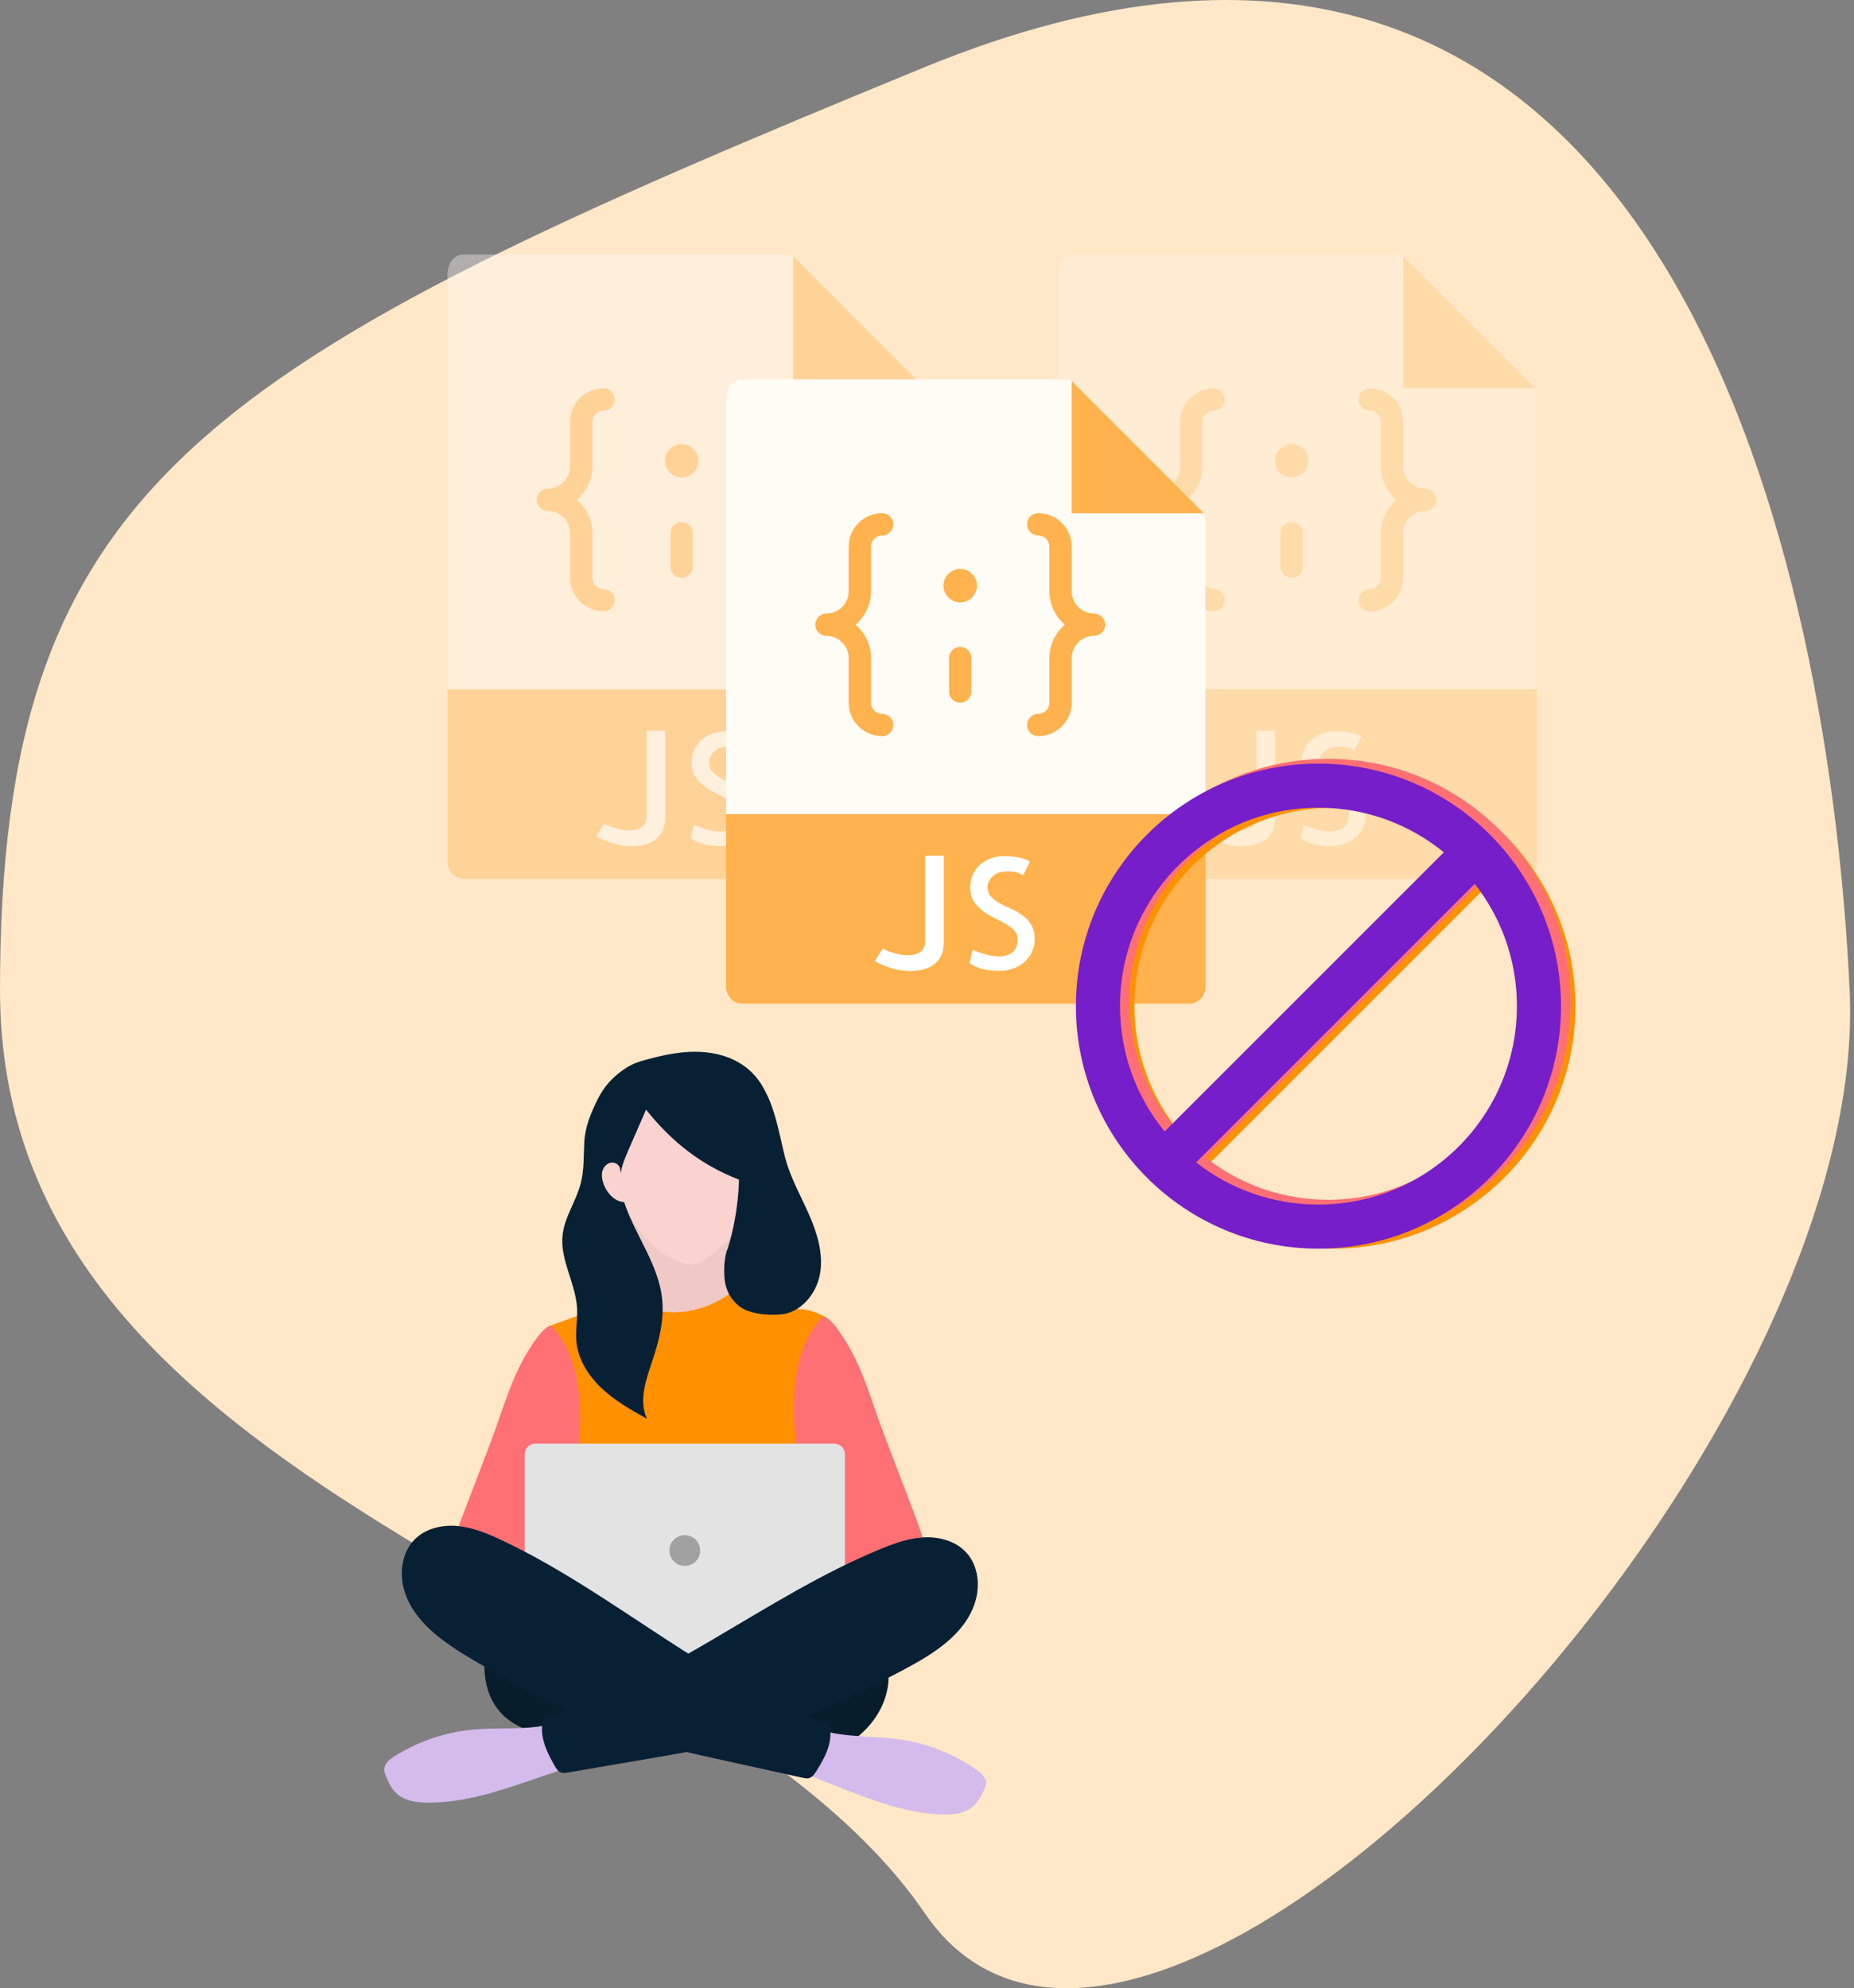 <?xml version="1.0" encoding="UTF-8"?>
<svg width="386px" height="414px" viewBox="0 0 386 414" version="1.1" xmlns="http://www.w3.org/2000/svg" xmlns:xlink="http://www.w3.org/1999/xlink">
    <rect x="0" y="0" width="386" height="414" fill="#808080" stroke="none"/>
    <!-- Generator: Sketch 63.1 (92452) - https://sketch.com -->
    <title>Group 8</title>
    <desc>Created with Sketch.</desc>
    <g id="Design" stroke="none" stroke-width="1" fill="none" fill-rule="evenodd">
        <g id="JavaScript-Disable" transform="translate(-489, -157)">
            <g id="Group-8" transform="translate(489, 157)">
                <path d="M192.548,398.389 C237.853,464.793 389.733,303.875 385.096,206.18 C380.459,108.485 342.622,-47.593 192.548,13.971 C42.474,75.534 0,100.026 0,206.18 C0,312.334 147.243,331.986 192.548,398.389 Z" id="Oval" fill="#FFE7C7"></path>
                <g id="Group-3" transform="translate(93, 53)">
                    <g id="javascript-copy" opacity="0.388" fill-rule="nonzero">
                        <path d="M70.929,0 L3.557,0 C1.681,0 0.161,1.521 0.161,4.471 L0.161,127.679 C0.161,128.479 1.681,130 3.557,130 L96.586,130 C98.462,130 99.982,128.479 99.982,127.679 L99.982,30.128 C99.982,28.512 99.766,27.992 99.386,27.609 L72.373,0.597 C71.99,0.216 71.47,0 70.929,0 Z" id="Path" fill="#FFFBF5"></path>
                        <polygon id="Path" fill="#FFB24D" points="72.125 0.351 72.125 27.857 99.632 27.857"></polygon>
                        <path d="M96.586,130 L3.557,130 C1.681,130 0.161,128.479 0.161,126.604 L0.161,90.536 L99.982,90.536 L99.982,126.604 C99.982,128.479 98.462,130 96.586,130 Z" id="Path" fill="#FFB24D"></path>
                        <g id="Group" transform="translate(30.179, 98.5)" fill="#FFFFFF">
                            <path d="M15.299,0.669 L15.299,18.888 C15.299,19.988 15.097,20.914 14.695,21.664 C14.291,22.414 13.753,23.017 13.077,23.473 C12.399,23.927 11.622,24.246 10.744,24.424 C9.867,24.603 8.959,24.694 8.03,24.694 C7.564,24.694 7.018,24.645 6.396,24.55 C5.774,24.454 5.126,24.308 4.46,24.106 C3.794,23.904 3.153,23.677 2.54,23.424 C1.925,23.171 1.407,22.885 0.985,22.567 L2.603,19.997 C2.814,20.144 3.116,20.299 3.508,20.457 C3.901,20.615 4.328,20.763 4.794,20.9 C5.259,21.04 5.746,21.158 6.254,21.265 C6.763,21.372 7.239,21.423 7.682,21.423 C8.801,21.423 9.697,21.204 10.363,20.773 C11.03,20.341 11.383,19.603 11.427,18.567 L11.427,0.667 L15.299,0.667 L15.299,0.669 Z" id="Path"></path>
                            <path d="M34.249,18.124 C34.249,18.969 34.074,19.791 33.724,20.585 C33.373,21.379 32.884,22.077 32.248,22.679 C31.611,23.28 30.829,23.763 29.898,24.122 C28.967,24.482 27.909,24.661 26.725,24.661 C26.216,24.661 25.694,24.633 25.153,24.582 C24.612,24.531 24.067,24.438 23.519,24.313 C22.969,24.185 22.444,24.011 21.947,23.788 C21.451,23.565 21.021,23.296 20.661,22.978 L21.328,20.248 C21.622,20.418 21.998,20.582 22.453,20.74 C22.908,20.898 23.377,21.047 23.865,21.184 C24.35,21.323 24.837,21.432 25.325,21.518 C25.81,21.601 26.265,21.646 26.69,21.646 C27.981,21.646 28.97,21.344 29.657,20.74 C30.344,20.137 30.688,19.243 30.688,18.059 C30.688,17.339 30.444,16.726 29.959,16.218 C29.471,15.71 28.863,15.25 28.134,14.837 C27.405,14.424 26.616,14.013 25.768,13.599 C24.921,13.186 24.127,12.699 23.389,12.139 C22.648,11.58 22.033,10.918 21.548,10.157 C21.061,9.395 20.819,8.444 20.819,7.301 C20.819,6.266 21.009,5.344 21.39,4.541 C21.771,3.738 22.284,3.053 22.929,2.494 C23.575,1.934 24.327,1.505 25.183,1.208 C26.04,0.911 26.945,0.764 27.897,0.764 C28.87,0.764 29.854,0.855 30.848,1.034 C31.841,1.212 32.644,1.505 33.26,1.906 C33.132,2.18 32.983,2.482 32.816,2.812 C32.647,3.141 32.487,3.446 32.34,3.731 C32.192,4.017 32.064,4.256 31.96,4.446 C31.853,4.636 31.79,4.743 31.769,4.764 C31.642,4.701 31.5,4.618 31.34,4.511 C31.18,4.404 30.952,4.3 30.657,4.193 C30.36,4.086 29.968,4.014 29.483,3.97 C28.995,3.926 28.371,3.938 27.609,4.003 C27.184,4.047 26.785,4.165 26.402,4.367 C26.019,4.569 25.68,4.815 25.385,5.112 C25.088,5.409 24.854,5.741 24.687,6.113 C24.517,6.482 24.434,6.839 24.434,7.176 C24.434,8.021 24.675,8.704 25.163,9.224 C25.648,9.744 26.251,10.196 26.971,10.589 C27.691,10.981 28.471,11.362 29.32,11.731 C30.165,12.1 30.954,12.553 31.686,13.079 C32.417,13.606 33.023,14.27 33.51,15.062 C34.002,15.856 34.249,16.875 34.249,18.124 Z" id="Path"></path>
                        </g>
                        <g id="Group" transform="translate(18.571, 27.857)" fill="#FFB24D">
                            <path d="M11.768,16.25 L11.768,6.964 C11.768,5.685 12.808,4.643 14.089,4.643 C15.373,4.643 16.411,3.603 16.411,2.321 C16.411,1.04 15.373,0 14.089,0 C10.25,0 7.125,3.125 7.125,6.964 L7.125,16.25 C7.125,18.811 5.043,20.893 2.482,20.893 C1.198,20.893 0.161,21.933 0.161,23.214 C0.161,24.496 1.198,25.536 2.482,25.536 C5.043,25.536 7.125,27.618 7.125,30.179 L7.125,39.464 C7.125,43.304 10.25,46.429 14.089,46.429 C15.373,46.429 16.411,45.389 16.411,44.107 C16.411,42.826 15.373,41.786 14.089,41.786 C12.808,41.786 11.768,40.743 11.768,39.464 L11.768,30.179 C11.768,27.393 10.51,24.918 8.56,23.214 C10.51,21.51 11.768,19.036 11.768,16.25 Z" id="Path"></path>
                            <circle id="Oval" cx="30.339" cy="15.089" r="3.482"></circle>
                            <path d="M58.196,20.893 C55.636,20.893 53.554,18.811 53.554,16.25 L53.554,6.964 C53.554,3.125 50.429,0 46.589,0 C45.306,0 44.268,1.04 44.268,2.321 C44.268,3.603 45.306,4.643 46.589,4.643 C47.871,4.643 48.911,5.685 48.911,6.964 L48.911,16.25 C48.911,19.036 50.169,21.51 52.119,23.214 C50.169,24.918 48.911,27.393 48.911,30.179 L48.911,39.464 C48.911,40.743 47.871,41.786 46.589,41.786 C45.306,41.786 44.268,42.826 44.268,44.107 C44.268,45.389 45.306,46.429 46.589,46.429 C50.429,46.429 53.554,43.304 53.554,39.464 L53.554,30.179 C53.554,27.618 55.636,25.536 58.196,25.536 C59.48,25.536 60.518,24.496 60.518,23.214 C60.518,21.933 59.48,20.893 58.196,20.893 Z" id="Path"></path>
                            <path d="M30.339,27.857 C29.056,27.857 28.018,28.897 28.018,30.179 L28.018,37.143 C28.018,38.424 29.056,39.464 30.339,39.464 C31.623,39.464 32.661,38.424 32.661,37.143 L32.661,30.179 C32.661,28.897 31.623,27.857 30.339,27.857 Z" id="Path"></path>
                        </g>
                    </g>
                    <g id="javascript-copy-2" opacity="0.236" transform="translate(127, 0)" fill-rule="nonzero">
                        <path d="M70.929,0 L3.557,0 C1.681,0 0.161,1.521 0.161,4.471 L0.161,127.679 C0.161,128.479 1.681,130 3.557,130 L96.586,130 C98.462,130 99.982,128.479 99.982,127.679 L99.982,30.128 C99.982,28.512 99.766,27.992 99.386,27.609 L72.373,0.597 C71.99,0.216 71.47,0 70.929,0 Z" id="Path" fill="#FFFBF5"></path>
                        <polygon id="Path" fill="#FFB24D" points="72.125 0.351 72.125 27.857 99.632 27.857"></polygon>
                        <path d="M96.586,130 L3.557,130 C1.681,130 0.161,128.479 0.161,126.604 L0.161,90.536 L99.982,90.536 L99.982,126.604 C99.982,128.479 98.462,130 96.586,130 Z" id="Path" fill="#FFB24D"></path>
                        <g id="Group" transform="translate(30.179, 98.5)" fill="#FFFFFF">
                            <path d="M15.299,0.669 L15.299,18.888 C15.299,19.988 15.097,20.914 14.695,21.664 C14.291,22.414 13.753,23.017 13.077,23.473 C12.399,23.927 11.622,24.246 10.744,24.424 C9.867,24.603 8.959,24.694 8.03,24.694 C7.564,24.694 7.018,24.645 6.396,24.55 C5.774,24.454 5.126,24.308 4.46,24.106 C3.794,23.904 3.153,23.677 2.54,23.424 C1.925,23.171 1.407,22.885 0.985,22.567 L2.603,19.997 C2.814,20.144 3.116,20.299 3.508,20.457 C3.901,20.615 4.328,20.763 4.794,20.9 C5.259,21.04 5.746,21.158 6.254,21.265 C6.763,21.372 7.239,21.423 7.682,21.423 C8.801,21.423 9.697,21.204 10.363,20.773 C11.03,20.341 11.383,19.603 11.427,18.567 L11.427,0.667 L15.299,0.667 L15.299,0.669 Z" id="Path"></path>
                            <path d="M34.249,18.124 C34.249,18.969 34.074,19.791 33.724,20.585 C33.373,21.379 32.884,22.077 32.248,22.679 C31.611,23.28 30.829,23.763 29.898,24.122 C28.967,24.482 27.909,24.661 26.725,24.661 C26.216,24.661 25.694,24.633 25.153,24.582 C24.612,24.531 24.067,24.438 23.519,24.313 C22.969,24.185 22.444,24.011 21.947,23.788 C21.451,23.565 21.021,23.296 20.661,22.978 L21.328,20.248 C21.622,20.418 21.998,20.582 22.453,20.74 C22.908,20.898 23.377,21.047 23.865,21.184 C24.35,21.323 24.837,21.432 25.325,21.518 C25.81,21.601 26.265,21.646 26.69,21.646 C27.981,21.646 28.97,21.344 29.657,20.74 C30.344,20.137 30.688,19.243 30.688,18.059 C30.688,17.339 30.444,16.726 29.959,16.218 C29.471,15.71 28.863,15.25 28.134,14.837 C27.405,14.424 26.616,14.013 25.768,13.599 C24.921,13.186 24.127,12.699 23.389,12.139 C22.648,11.58 22.033,10.918 21.548,10.157 C21.061,9.395 20.819,8.444 20.819,7.301 C20.819,6.266 21.009,5.344 21.39,4.541 C21.771,3.738 22.284,3.053 22.929,2.494 C23.575,1.934 24.327,1.505 25.183,1.208 C26.04,0.911 26.945,0.764 27.897,0.764 C28.87,0.764 29.854,0.855 30.848,1.034 C31.841,1.212 32.644,1.505 33.26,1.906 C33.132,2.18 32.983,2.482 32.816,2.812 C32.647,3.141 32.487,3.446 32.34,3.731 C32.192,4.017 32.064,4.256 31.96,4.446 C31.853,4.636 31.79,4.743 31.769,4.764 C31.642,4.701 31.5,4.618 31.34,4.511 C31.18,4.404 30.952,4.3 30.657,4.193 C30.36,4.086 29.968,4.014 29.483,3.97 C28.995,3.926 28.371,3.938 27.609,4.003 C27.184,4.047 26.785,4.165 26.402,4.367 C26.019,4.569 25.68,4.815 25.385,5.112 C25.088,5.409 24.854,5.741 24.687,6.113 C24.517,6.482 24.434,6.839 24.434,7.176 C24.434,8.021 24.675,8.704 25.163,9.224 C25.648,9.744 26.251,10.196 26.971,10.589 C27.691,10.981 28.471,11.362 29.32,11.731 C30.165,12.1 30.954,12.553 31.686,13.079 C32.417,13.606 33.023,14.27 33.51,15.062 C34.002,15.856 34.249,16.875 34.249,18.124 Z" id="Path"></path>
                        </g>
                        <g id="Group" transform="translate(18.571, 27.857)" fill="#FFB24D">
                            <path d="M11.768,16.25 L11.768,6.964 C11.768,5.685 12.808,4.643 14.089,4.643 C15.373,4.643 16.411,3.603 16.411,2.321 C16.411,1.04 15.373,0 14.089,0 C10.25,0 7.125,3.125 7.125,6.964 L7.125,16.25 C7.125,18.811 5.043,20.893 2.482,20.893 C1.198,20.893 0.161,21.933 0.161,23.214 C0.161,24.496 1.198,25.536 2.482,25.536 C5.043,25.536 7.125,27.618 7.125,30.179 L7.125,39.464 C7.125,43.304 10.25,46.429 14.089,46.429 C15.373,46.429 16.411,45.389 16.411,44.107 C16.411,42.826 15.373,41.786 14.089,41.786 C12.808,41.786 11.768,40.743 11.768,39.464 L11.768,30.179 C11.768,27.393 10.51,24.918 8.56,23.214 C10.51,21.51 11.768,19.036 11.768,16.25 Z" id="Path"></path>
                            <circle id="Oval" cx="30.339" cy="15.089" r="3.482"></circle>
                            <path d="M58.196,20.893 C55.636,20.893 53.554,18.811 53.554,16.25 L53.554,6.964 C53.554,3.125 50.429,0 46.589,0 C45.306,0 44.268,1.04 44.268,2.321 C44.268,3.603 45.306,4.643 46.589,4.643 C47.871,4.643 48.911,5.685 48.911,6.964 L48.911,16.25 C48.911,19.036 50.169,21.51 52.119,23.214 C50.169,24.918 48.911,27.393 48.911,30.179 L48.911,39.464 C48.911,40.743 47.871,41.786 46.589,41.786 C45.306,41.786 44.268,42.826 44.268,44.107 C44.268,45.389 45.306,46.429 46.589,46.429 C50.429,46.429 53.554,43.304 53.554,39.464 L53.554,30.179 C53.554,27.618 55.636,25.536 58.196,25.536 C59.48,25.536 60.518,24.496 60.518,23.214 C60.518,21.933 59.48,20.893 58.196,20.893 Z" id="Path"></path>
                            <path d="M30.339,27.857 C29.056,27.857 28.018,28.897 28.018,30.179 L28.018,37.143 C28.018,38.424 29.056,39.464 30.339,39.464 C31.623,39.464 32.661,38.424 32.661,37.143 L32.661,30.179 C32.661,28.897 31.623,27.857 30.339,27.857 Z" id="Path"></path>
                        </g>
                    </g>
                    <g id="javascript" transform="translate(58, 26)" fill-rule="nonzero">
                        <path d="M70.929,0 L3.557,0 C1.681,0 0.161,1.521 0.161,4.471 L0.161,127.679 C0.161,128.479 1.681,130 3.557,130 L96.586,130 C98.462,130 99.982,128.479 99.982,127.679 L99.982,30.128 C99.982,28.512 99.766,27.992 99.386,27.609 L72.373,0.597 C71.99,0.216 71.47,0 70.929,0 Z" id="Path" fill="#FFFBF5"></path>
                        <polygon id="Path" fill="#FFB24D" points="72.125 0.351 72.125 27.857 99.632 27.857"></polygon>
                        <path d="M96.586,130 L3.557,130 C1.681,130 0.161,128.479 0.161,126.604 L0.161,90.536 L99.982,90.536 L99.982,126.604 C99.982,128.479 98.462,130 96.586,130 Z" id="Path" fill="#FFB24D"></path>
                        <g id="Group" transform="translate(30.179, 98.5)" fill="#FFFFFF">
                            <path d="M15.299,0.669 L15.299,18.888 C15.299,19.988 15.097,20.914 14.695,21.664 C14.291,22.414 13.753,23.017 13.077,23.473 C12.399,23.927 11.622,24.246 10.744,24.424 C9.867,24.603 8.959,24.694 8.03,24.694 C7.564,24.694 7.018,24.645 6.396,24.55 C5.774,24.454 5.126,24.308 4.46,24.106 C3.794,23.904 3.153,23.677 2.54,23.424 C1.925,23.171 1.407,22.885 0.985,22.567 L2.603,19.997 C2.814,20.144 3.116,20.299 3.508,20.457 C3.901,20.615 4.328,20.763 4.794,20.9 C5.259,21.04 5.746,21.158 6.254,21.265 C6.763,21.372 7.239,21.423 7.682,21.423 C8.801,21.423 9.697,21.204 10.363,20.773 C11.03,20.341 11.383,19.603 11.427,18.567 L11.427,0.667 L15.299,0.667 L15.299,0.669 Z" id="Path"></path>
                            <path d="M34.249,18.124 C34.249,18.969 34.074,19.791 33.724,20.585 C33.373,21.379 32.884,22.077 32.248,22.679 C31.611,23.28 30.829,23.763 29.898,24.122 C28.967,24.482 27.909,24.661 26.725,24.661 C26.216,24.661 25.694,24.633 25.153,24.582 C24.612,24.531 24.067,24.438 23.519,24.313 C22.969,24.185 22.444,24.011 21.947,23.788 C21.451,23.565 21.021,23.296 20.661,22.978 L21.328,20.248 C21.622,20.418 21.998,20.582 22.453,20.74 C22.908,20.898 23.377,21.047 23.865,21.184 C24.35,21.323 24.837,21.432 25.325,21.518 C25.81,21.601 26.265,21.646 26.69,21.646 C27.981,21.646 28.97,21.344 29.657,20.74 C30.344,20.137 30.688,19.243 30.688,18.059 C30.688,17.339 30.444,16.726 29.959,16.218 C29.471,15.71 28.863,15.25 28.134,14.837 C27.405,14.424 26.616,14.013 25.768,13.599 C24.921,13.186 24.127,12.699 23.389,12.139 C22.648,11.58 22.033,10.918 21.548,10.157 C21.061,9.395 20.819,8.444 20.819,7.301 C20.819,6.266 21.009,5.344 21.39,4.541 C21.771,3.738 22.284,3.053 22.929,2.494 C23.575,1.934 24.327,1.505 25.183,1.208 C26.04,0.911 26.945,0.764 27.897,0.764 C28.87,0.764 29.854,0.855 30.848,1.034 C31.841,1.212 32.644,1.505 33.26,1.906 C33.132,2.18 32.983,2.482 32.816,2.812 C32.647,3.141 32.487,3.446 32.34,3.731 C32.192,4.017 32.064,4.256 31.96,4.446 C31.853,4.636 31.79,4.743 31.769,4.764 C31.642,4.701 31.5,4.618 31.34,4.511 C31.18,4.404 30.952,4.3 30.657,4.193 C30.36,4.086 29.968,4.014 29.483,3.97 C28.995,3.926 28.371,3.938 27.609,4.003 C27.184,4.047 26.785,4.165 26.402,4.367 C26.019,4.569 25.68,4.815 25.385,5.112 C25.088,5.409 24.854,5.741 24.687,6.113 C24.517,6.482 24.434,6.839 24.434,7.176 C24.434,8.021 24.675,8.704 25.163,9.224 C25.648,9.744 26.251,10.196 26.971,10.589 C27.691,10.981 28.471,11.362 29.32,11.731 C30.165,12.1 30.954,12.553 31.686,13.079 C32.417,13.606 33.023,14.27 33.51,15.062 C34.002,15.856 34.249,16.875 34.249,18.124 Z" id="Path"></path>
                        </g>
                        <g id="Group" transform="translate(18.571, 27.857)" fill="#FFB24D">
                            <path d="M11.768,16.25 L11.768,6.964 C11.768,5.685 12.808,4.643 14.089,4.643 C15.373,4.643 16.411,3.603 16.411,2.321 C16.411,1.04 15.373,0 14.089,0 C10.25,0 7.125,3.125 7.125,6.964 L7.125,16.25 C7.125,18.811 5.043,20.893 2.482,20.893 C1.198,20.893 0.161,21.933 0.161,23.214 C0.161,24.496 1.198,25.536 2.482,25.536 C5.043,25.536 7.125,27.618 7.125,30.179 L7.125,39.464 C7.125,43.304 10.25,46.429 14.089,46.429 C15.373,46.429 16.411,45.389 16.411,44.107 C16.411,42.826 15.373,41.786 14.089,41.786 C12.808,41.786 11.768,40.743 11.768,39.464 L11.768,30.179 C11.768,27.393 10.51,24.918 8.56,23.214 C10.51,21.51 11.768,19.036 11.768,16.25 Z" id="Path"></path>
                            <circle id="Oval" cx="30.339" cy="15.089" r="3.482"></circle>
                            <path d="M58.196,20.893 C55.636,20.893 53.554,18.811 53.554,16.25 L53.554,6.964 C53.554,3.125 50.429,0 46.589,0 C45.306,0 44.268,1.04 44.268,2.321 C44.268,3.603 45.306,4.643 46.589,4.643 C47.871,4.643 48.911,5.685 48.911,6.964 L48.911,16.25 C48.911,19.036 50.169,21.51 52.119,23.214 C50.169,24.918 48.911,27.393 48.911,30.179 L48.911,39.464 C48.911,40.743 47.871,41.786 46.589,41.786 C45.306,41.786 44.268,42.826 44.268,44.107 C44.268,45.389 45.306,46.429 46.589,46.429 C50.429,46.429 53.554,43.304 53.554,39.464 L53.554,30.179 C53.554,27.618 55.636,25.536 58.196,25.536 C59.48,25.536 60.518,24.496 60.518,23.214 C60.518,21.933 59.48,20.893 58.196,20.893 Z" id="Path"></path>
                            <path d="M30.339,27.857 C29.056,27.857 28.018,28.897 28.018,30.179 L28.018,37.143 C28.018,38.424 29.056,39.464 30.339,39.464 C31.623,39.464 32.661,38.424 32.661,37.143 L32.661,30.179 C32.661,28.897 31.623,27.857 30.339,27.857 Z" id="Path"></path>
                        </g>
                    </g>
                    <path d="M184.5,106 C212.39,106 235,128.61 235,156.5 C235,184.39 212.39,207 184.5,207 C156.61,207 134,184.39 134,156.5 C134,128.61 156.61,106 184.5,106 Z M217.036,131.029 L159.029,189.036 C166.047,194.538 174.891,197.818 184.5,197.818 C207.319,197.818 225.818,179.319 225.818,156.5 C225.818,146.891 222.538,138.047 217.036,131.029 Z M184.5,115.182 C161.681,115.182 143.182,133.681 143.182,156.5 C143.182,166.403 146.665,175.491 152.474,182.608 L210.608,124.474 C203.491,118.665 194.403,115.182 184.5,115.182 Z" id="Combined-Shape" fill="#FF9100"></path>
                    <path d="M183.5,105 C211.39,105 234,127.61 234,155.5 C234,183.39 211.39,206 183.5,206 C155.61,206 133,183.39 133,155.5 C133,127.61 155.61,105 183.5,105 Z M216.036,130.029 L158.029,188.036 C165.047,193.538 173.891,196.818 183.5,196.818 C206.319,196.818 224.818,178.319 224.818,155.5 C224.818,145.891 221.538,137.047 216.036,130.029 Z M183.5,114.182 C160.681,114.182 142.182,132.681 142.182,155.5 C142.182,165.403 145.665,174.491 151.474,181.608 L209.608,123.474 C202.491,117.665 193.403,114.182 183.5,114.182 Z" id="Combined-Shape" fill="#FE7073"></path>
                    <path d="M181.5,106 C209.39,106 232,128.61 232,156.5 C232,184.39 209.39,207 181.5,207 C153.61,207 131,184.39 131,156.5 C131,128.61 153.61,106 181.5,106 Z M214.036,131.029 L156.029,189.036 C163.047,194.538 171.891,197.818 181.5,197.818 C204.319,197.818 222.818,179.319 222.818,156.5 C222.818,146.891 219.538,138.047 214.036,131.029 Z M181.5,115.182 C158.681,115.182 140.182,133.681 140.182,156.5 C140.182,166.403 143.665,175.491 149.474,182.608 L207.608,124.474 C200.491,118.665 191.403,115.182 181.5,115.182 Z" id="Combined-Shape-Copy" fill="#761EC9"></path>
                </g>
                <g id="Group-10" transform="translate(80, 219)">
                    <path d="M78.653,25.824 C78.783,25.247 78.975,24.726 79.344,24.251 C79.981,23.432 80.117,23.331 81.163,23.693 C82.298,24.087 82.249,24.438 81.976,25.515 C81.848,26.031 81.634,26.525 81.361,26.981 C80.327,28.7 78.637,29.756 76.866,30.597 C76.436,30.802 76.811,31.44 77.239,31.238 C79.853,29.998 83.794,27.103 82.733,23.63 C82.423,22.616 81.636,22.081 80.591,22.402 C79.156,22.841 78.248,24.238 77.941,25.627 C77.837,26.093 78.551,26.29 78.653,25.824 Z" id="Path" fill="#030404" fill-rule="nonzero"></path>
                    <path d="M21.491,122.785 C21.491,122.785 15.567,142.97 39.812,142.681 C64.056,142.391 98.203,142.904 98.203,142.904 C98.203,142.904 112.346,133.151 99.884,117.092" id="Path" fill="#081D2B" fill-rule="nonzero"></path>
                    <path d="M74.934,34.347 C73.274,38.023 71.575,41.921 71.993,45.934 C72.195,47.878 72.899,49.755 73.962,51.393 C74.185,51.734 74.432,52.105 74.388,52.507 C74.353,52.827 74.139,53.096 73.929,53.337 C68.442,59.667 58.69,61.848 51.031,58.461 C52.95,50.633 52.919,42.333 50.936,34.522" id="Path" fill="#F0C9C6" fill-rule="nonzero"></path>
                    <path d="M49.718,50.899 C57.022,55.958 66.023,55.107 72.985,49.587 C77.048,52.001 82.679,53.382 87.399,53.652 C88.449,53.712 90.885,54.637 91.765,55.215 C93.099,56.093 92.701,57.54 92.851,59.132 C94.558,77.356 92.382,95.897 95.526,113.929 C95.865,115.876 96.165,118.168 94.769,119.563 C93.632,120.695 91.848,120.734 90.289,121.106 C87.585,121.754 85.307,123.554 82.693,124.506 C79.609,125.63 76.229,125.515 72.948,125.386 C60.391,124.889 47.366,124.272 36.217,118.474 C35.218,117.955 34.214,117.375 33.519,116.49 C32.332,114.988 32.25,112.918 32.229,111.003 C32.033,93.531 32.438,76.053 33.444,58.609 C33.463,58.285 33.486,57.946 33.658,57.672 C33.887,57.304 34.322,57.132 34.73,56.984 C39.638,55.188 44.546,53.393 49.455,51.597 L49.718,50.899 Z" id="Path" fill="#FF9100" fill-rule="nonzero"></path>
                    <path d="M91.403,55.08 C93.023,55.524 94.698,58.147 95.615,59.557 C99.691,65.832 101.292,72.431 103.955,79.424 C106.034,84.879 108.115,90.334 110.193,95.789 C111.116,98.21 112.041,100.64 112.609,103.168 C112.997,104.9 113.183,106.838 112.238,108.341 C111.762,109.095 111.044,109.661 110.323,110.185 C104.806,114.189 98.148,116.605 91.347,117.066 C90.151,117.148 88.784,117.099 87.996,116.195 C87.018,115.072 87.502,113.356 87.943,111.934 C89.39,107.257 89.766,102.252 89.039,97.411 C88.525,93.986 87.472,90.669 86.715,87.29 C85.621,82.408 85.151,77.386 85.321,72.385 C85.532,66.124 86.953,59.494 91.403,55.08 Z" id="Path" fill="#FE7073" fill-rule="nonzero"></path>
                    <path d="M34.685,57.009 C33.063,57.452 31.389,60.075 30.474,61.485 C26.397,67.76 24.798,74.358 22.131,81.352 C20.054,86.807 17.975,92.262 15.894,97.717 C14.974,100.138 14.047,102.569 13.481,105.096 C13.09,106.828 12.905,108.766 13.85,110.267 C14.326,111.023 15.043,111.589 15.765,112.113 C21.282,116.119 27.94,118.531 34.741,118.994 C35.935,119.074 37.306,119.027 38.092,118.123 C39.07,117.001 38.586,115.286 38.146,113.862 C36.7,109.185 36.32,104.181 37.049,99.34 C37.563,95.914 38.618,92.598 39.373,89.218 C40.467,84.336 40.935,79.315 40.767,74.313 C40.556,68.052 39.135,61.42 34.685,57.009 Z" id="Path" fill="#FE7073" fill-rule="nonzero"></path>
                    <path d="M47.936,7.355 C47.653,9.415 47.91,18.23 47.94,20.309 C48.007,25.195 48.971,30.136 51.298,34.431 C53.626,38.729 57.398,42.339 62.016,43.937 C62.788,44.204 63.604,44.417 64.411,44.303 C65.264,44.184 66.024,43.717 66.73,43.224 C71.78,39.703 74.56,36.729 76.592,30.917 C78.624,25.106 75.954,13.467 75.224,7.355" id="Path" fill="#FAD3D0" fill-rule="nonzero"></path>
                    <path d="M88.393,33.789 C86.666,29.883 84.515,26.126 83.453,21.989 C82.093,16.698 81.469,11.713 78.656,7.03 C75.188,1.255 68.691,-0.567 61.93,0.147 C60.041,0.347 57.996,0.753 56.156,1.227 C54.131,1.749 52.174,2.187 50.42,3.324 C47.58,5.163 45.775,7.187 44.383,9.999 C42.992,12.812 41.822,15.622 41.652,18.754 C41.494,21.653 41.633,24.601 40.908,27.412 C39.948,31.123 37.519,34.416 37.119,38.227 C36.577,43.408 39.885,48.261 40.148,53.462 C40.261,55.711 39.801,57.962 39.99,60.205 C40.306,63.999 42.477,67.449 45.248,70.061 C48.021,72.674 51.377,74.568 54.697,76.434 C52.89,72.563 54.574,68.066 55.929,64.015 C57.296,59.919 58.325,55.597 57.841,51.304 C57.065,44.453 52.593,38.644 50.244,32.157 C49.472,30.025 48.925,27.748 49.205,25.497 C49.426,23.722 50.147,22.056 50.861,20.418 C52.075,17.63 53.291,14.842 54.505,12.053 C59.877,18.764 65.951,23.576 73.863,26.63 L73.842,26.65 C73.842,26.65 73.863,33.421 71.54,40.888 C71.458,41.079 71.369,41.266 71.304,41.466 C71.231,41.688 71.166,41.943 71.109,42.208 L71.102,42.23 L71.103,42.231 C70.655,44.296 70.633,47.454 71.238,49.164 C71.791,50.725 72.382,51.594 73.587,52.731 C74.596,53.681 76.53,54.314 77.974,54.54 C79.541,54.787 80.857,54.801 82.442,54.698 C86.703,54.418 90.013,50.405 90.733,46.195 C91.453,41.986 90.12,37.696 88.393,33.789 Z" id="Path" fill="#082034" fill-rule="nonzero"></path>
                    <path d="M49.137,24.672 C49.188,23.794 48.301,23.037 47.422,23.074 C46.543,23.113 45.778,23.807 45.484,24.636 C45.158,25.555 45.334,26.578 45.66,27.498 C46.377,29.521 48.155,31.432 50.298,31.302" id="Path" fill="#FAD3D0" fill-rule="nonzero"></path>
                    <path d="M93.724,126.11 L31.421,126.11 C30.217,126.11 29.24,125.134 29.24,123.93 L29.24,83.786 C29.24,82.582 30.217,81.606 31.421,81.606 L93.724,81.606 C94.928,81.606 95.905,82.582 95.905,83.786 L95.905,123.93 C95.905,125.134 94.928,126.11 93.724,126.11 Z" id="Path" fill="#E3E3E3" fill-rule="nonzero"></path>
                    <path d="M62.573,107.059 C60.805,107.059 59.371,105.627 59.371,103.858 C59.371,102.089 60.805,100.657 62.573,100.657 C64.341,100.657 65.774,102.089 65.774,103.858 C65.774,105.627 64.341,107.059 62.573,107.059 Z" id="Path" fill="#A1A1A1"></path>
                    <path d="M35.358,139.868 C29.829,141.379 23.959,140.609 18.255,141.164 C12.543,141.72 6.967,143.636 2.121,146.708 C1.102,147.353 0.012,148.235 1.96765681e-13,149.441 C-0.004,149.908 0.161,150.359 0.333,150.793 C0.912,152.239 1.629,153.693 2.833,154.683 C4.408,155.976 6.564,156.277 8.603,156.33 C16.189,156.534 23.562,154.054 30.746,151.604 C33.563,150.643 36.381,149.684 39.198,148.722" id="Path" fill="#D4BBEC" fill-rule="nonzero"></path>
                    <path d="M33.19,138.721 C58.411,131.699 79.022,113.57 103.223,103.582 C106.182,102.362 109.254,101.25 112.452,101.108 C115.652,100.967 119.034,101.921 121.193,104.283 C123.694,107.023 124.117,111.223 122.975,114.751 C120.819,121.418 114.213,125.456 108.023,128.739 C95.618,135.322 82.752,141.289 69.085,144.517 C64.901,145.506 60.658,146.234 56.42,146.96 C50.335,148.003 44.251,149.046 38.165,150.087 C37.743,150.161 37.306,150.232 36.894,150.112 C36.2,149.906 35.779,149.221 35.424,148.589 C33.641,145.412 32.131,142.208 33.19,138.721 Z" id="Path" fill="#082034" fill-rule="nonzero"></path>
                    <path d="M90.426,141.101 C95.877,142.872 101.779,142.381 107.449,143.204 C113.129,144.029 118.605,146.205 123.304,149.503 C124.291,150.195 125.338,151.127 125.293,152.333 C125.276,152.798 125.088,153.242 124.895,153.666 C124.25,155.086 123.464,156.504 122.216,157.435 C120.581,158.652 118.413,158.85 116.376,158.808 C108.787,158.653 101.54,155.828 94.479,153.043 C91.71,151.951 88.942,150.857 86.173,149.767" id="Path" fill="#D4BBEC" fill-rule="nonzero"></path>
                    <path d="M92.645,140.06 C67.783,131.855 48.05,112.776 24.348,101.655 C21.449,100.296 18.435,99.042 15.245,98.749 C12.057,98.457 8.633,99.25 6.363,101.51 C3.736,104.127 3.118,108.302 4.09,111.882 C5.931,118.642 12.339,122.986 18.366,126.558 C30.447,133.72 43.017,140.286 56.518,144.155 C60.651,145.342 64.852,146.267 69.052,147.192 C75.082,148.52 81.111,149.85 87.14,151.179 C87.558,151.271 87.993,151.363 88.409,151.262 C89.111,151.09 89.565,150.425 89.949,149.81 C91.88,146.722 93.539,143.592 92.645,140.06 Z" id="Path" fill="#082034" fill-rule="nonzero"></path>
                </g>
            </g>
        </g>
    </g>
</svg>